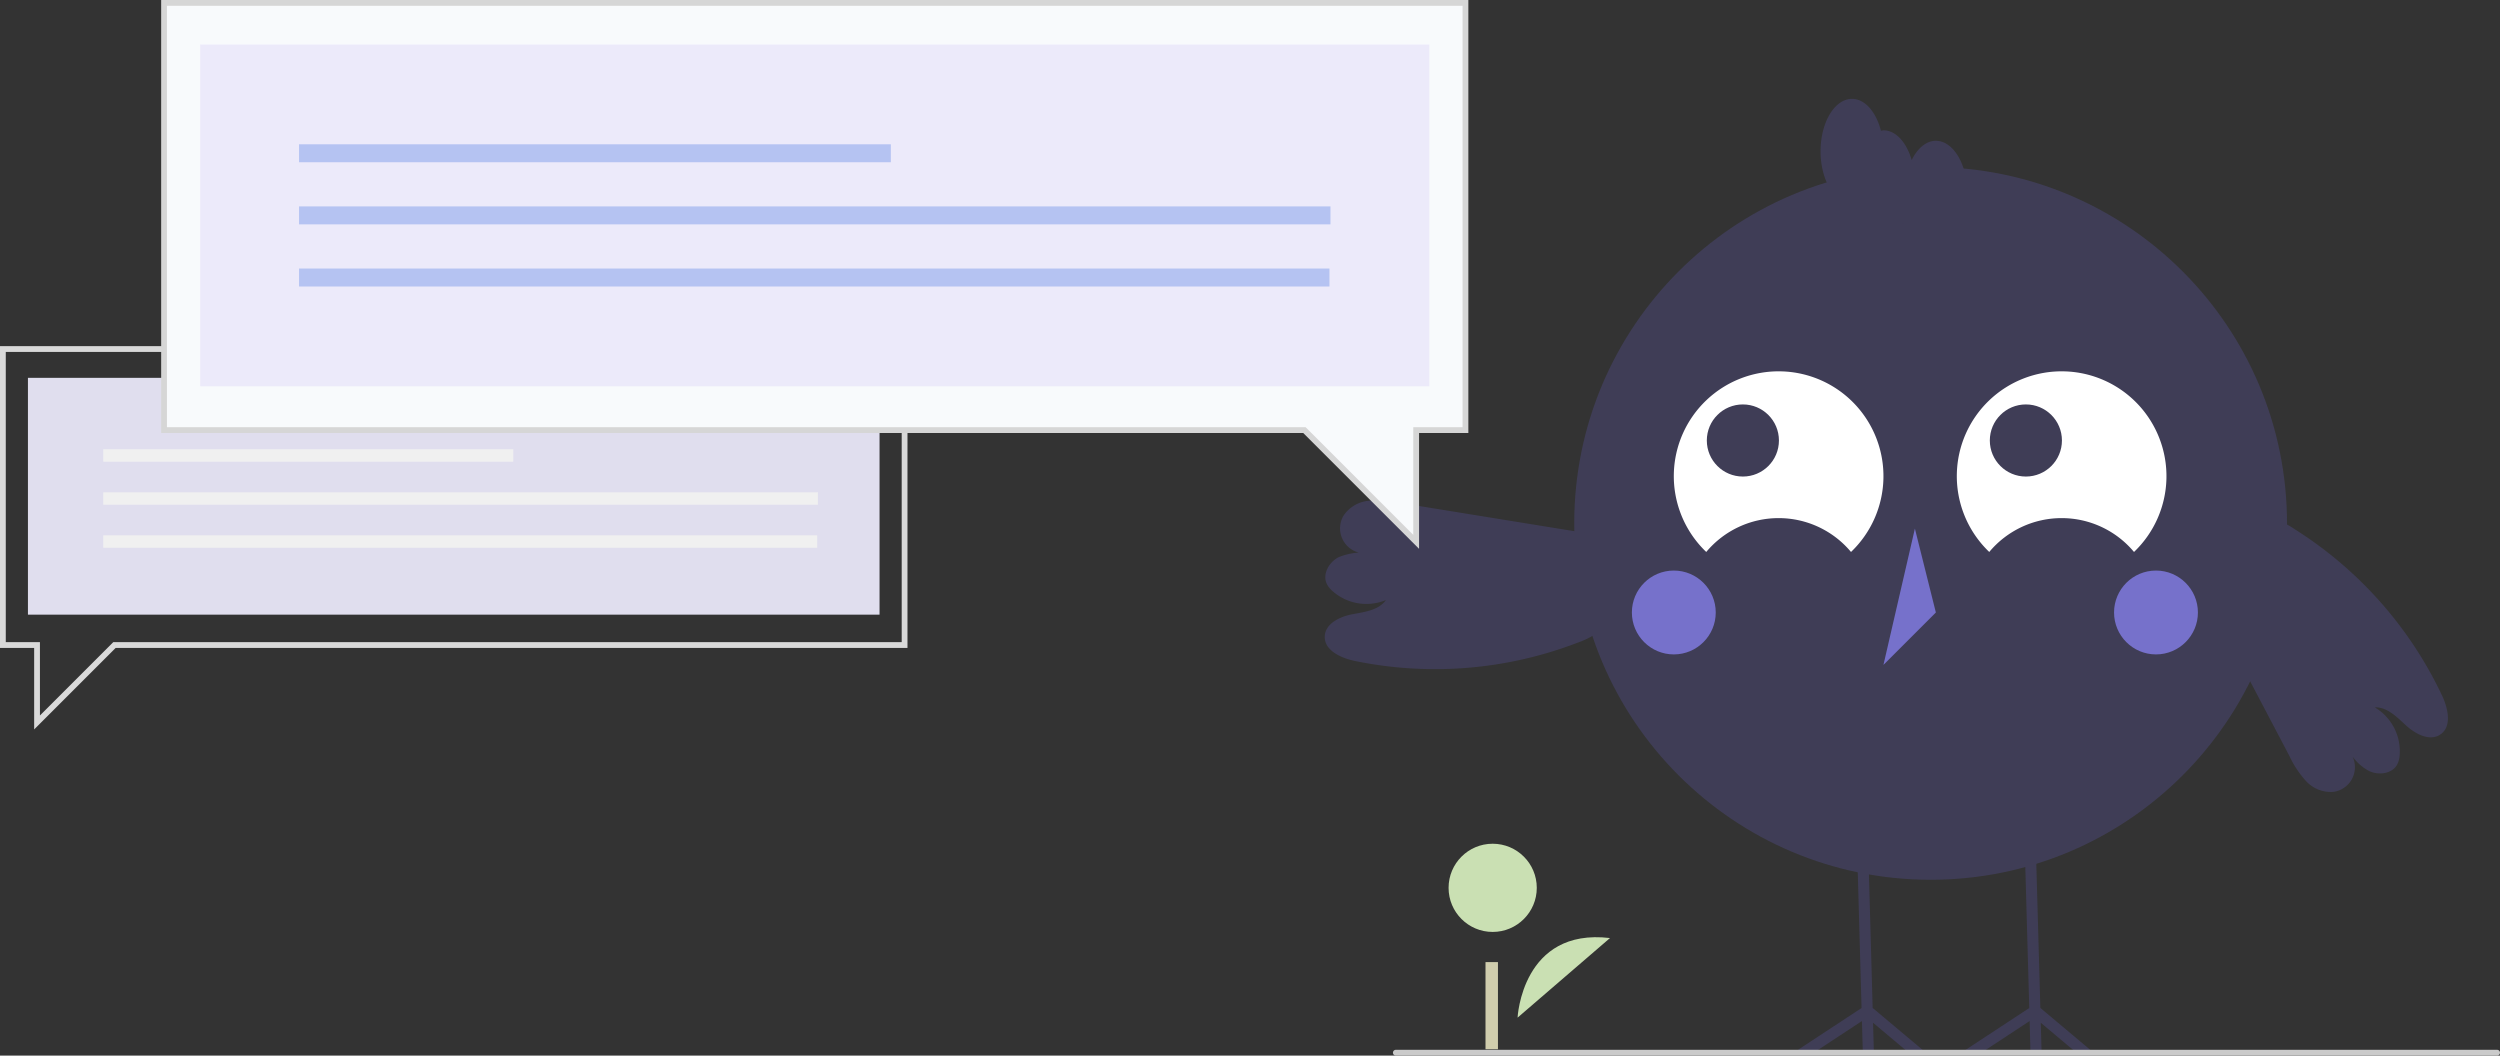 <svg xmlns="http://www.w3.org/2000/svg" width="432.215" height="182.5" viewBox="0 0 432.215 182.5"><rect x="0" y="0" width="432.215" height="182.5" fill="#333333" stroke="none"/><g transform="translate(0.5 0.5)"><path d="M155.892,119.745H0v51.177H5.905v13.385L19.29,170.922h136.6Z" transform="translate(0 -59.906)" fill="none" stroke="#d9d9d9" stroke-width="1"/><rect width="147.231" height="40.941" transform="translate(4.33 64.823)" fill="#e1dfef" opacity="0.996"/><rect width="70.888" height="2.151" transform="translate(17.351 77.169)" fill="#f0f0f0"/><rect width="123.552" height="2.151" transform="translate(17.351 84.611)" fill="#f0f0f0"/><rect width="123.431" height="2.151" transform="translate(17.351 92.053)" fill="#f0f0f0"/><path d="M692.073,605.044s.743-15.571,15.977-13.761" transform="translate(-430.205 -429.608)" fill="#cae0b3"/><circle cx="7.624" cy="7.624" r="7.624" transform="translate(249.939 145.37)" fill="#cae0b3"/><rect width="2.152" height="15.065" transform="translate(256.323 165.833)" fill="#d0cdad"/><circle cx="61.614" cy="61.614" r="61.614" transform="translate(271.663 28.372)" fill="#3f3d56"/><path d="M751.733,426.6a16.3,16.3,0,0,1,25.026,0,18.122,18.122,0,1,0-25.621-.595Q751.429,426.313,751.733,426.6Z" transform="translate(-457.246 -331.672)" fill="#fff"/><path d="M849.645,426.6a16.3,16.3,0,0,1,25.026,0,18.122,18.122,0,1,0-25.621-.595Q849.341,426.313,849.645,426.6Z" transform="translate(-506.23 -331.672)" fill="#fff"/><circle cx="6.234" cy="6.234" r="6.234" transform="translate(294.585 69.42)" fill="#3f3d56"/><circle cx="6.234" cy="6.234" r="6.234" transform="translate(343.512 69.42)" fill="#3f3d56"/><circle cx="7.249" cy="7.249" r="7.249" transform="translate(281.63 98.141)" fill="#7671cb"/><circle cx="7.249" cy="7.249" r="7.249" transform="translate(364.99 98.141)" fill="#7671cb"/><path d="M656.047,181.886l-5.436,23.558,9.06-9.06Z" transform="translate(-325.489 -90.994)" fill="#7671cb"/><path d="M697.447,326.894l-6.172-5.18.144,5.18H689.5l-.153-5.477-8.333,5.477h-3.489l11.76-7.73-.456-16.23-.34-12.258,1.912-.052.345,12.311.455,16.216,9.225,7.744Z" transform="translate(-338.954 -145.393)" fill="#3f3d56"/><path d="M639.425,326.894l-6.172-5.18.144,5.18h-1.912l-.153-5.477L623,326.894h-3.489l11.755-7.73-.455-16.23-.34-12.258,1.917-.052.345,12.311.45,16.216,9.225,7.744Z" transform="translate(-309.929 -145.393)" fill="#3f3d56"/><path d="M816.828,308.351c-1.691,0-3.182,1.313-4.179,3.33-.879-3.033-2.725-5.142-4.882-5.142a3.277,3.277,0,0,0-.435.073c-.829-3.238-2.755-5.51-5-5.51-3,0-5.436,4.057-5.436,9.061s2.434,9.061,5.436,9.061a3.276,3.276,0,0,0,.435-.073c.829,3.238,2.755,5.51,5,5.51,1.691,0,3.182-1.313,4.179-3.33.879,3.033,2.725,5.142,4.882,5.142,3,0,5.436-4.057,5.436-9.061S819.83,308.351,816.828,308.351Z" transform="translate(-482.645 -284.509)" fill="#3f3d56"/><path d="M672.011,445.889l-33.941-5.505a17.337,17.337,0,0,0-5.168-.314,5.857,5.857,0,0,0-4.308,2.582,4.323,4.323,0,0,0,4.572,6.423,10.929,10.929,0,0,0-5.444.756c-1.644.856-2.808,2.936-2.007,4.608a4.136,4.136,0,0,0,.959,1.214,8.8,8.8,0,0,0,9.256,1.57c-1.25,1.792-3.729,2.058-5.874,2.473s-4.624,1.628-4.7,3.811c-.09,2.453,2.83,3.757,5.233,4.256a68.67,68.67,0,0,0,38.389-3.129,15.48,15.48,0,0,0,3.866-1.974,8.711,8.711,0,0,0-3.525-15.473" transform="translate(-396.825 -353.986)" fill="#3f3d56"/><path d="M969.464,476.407a68.671,68.671,0,0,0-25.572-28.8,15.479,15.479,0,0,0-3.9-1.9,8.712,8.712,0,0,0-10.249,12.116l-2.656-1.374,16,30.436a17.335,17.335,0,0,0,2.855,4.319,5.857,5.857,0,0,0,4.653,1.892,4.3,4.3,0,0,0,3.388-6.146,8.317,8.317,0,0,0,2.874,2.528c1.672.8,4.034.48,4.888-1.165a4.136,4.136,0,0,0,.394-1.5,8.8,8.8,0,0,0-4.308-8.342c2.183-.078,3.886,1.744,5.506,3.208s4.08,2.717,5.873,1.469C971.222,481.745,970.509,478.628,969.464,476.407Z" transform="translate(-547.778 -356.683)" fill="#3f3d56"/><path d="M55.757,0H280.752V73.862h-8.523V93.179L252.912,73.862H55.757Z" transform="translate(-27.894)" fill="#f8fafc" stroke="#d6d6d6" stroke-width="1"/><rect width="212.495" height="59.089" transform="translate(34.113 7.193)" fill="#eceafa" opacity="0.996"/><rect width="102.311" height="3.105" transform="translate(51.201 24.444)" fill="#b5c3f2"/><rect width="178.319" height="3.105" transform="translate(51.201 35.185)" fill="#b5c3f2"/><rect width="178.145" height="3.105" transform="translate(51.201 45.926)" fill="#b5c3f2"/><path d="M839.851,631.1H649.458a.5.5,0,1,1,0-1H839.851a.5.5,0,0,1,0,1Z" transform="translate(-408.636 -449.102)" fill="#cacaca"/></g></svg>